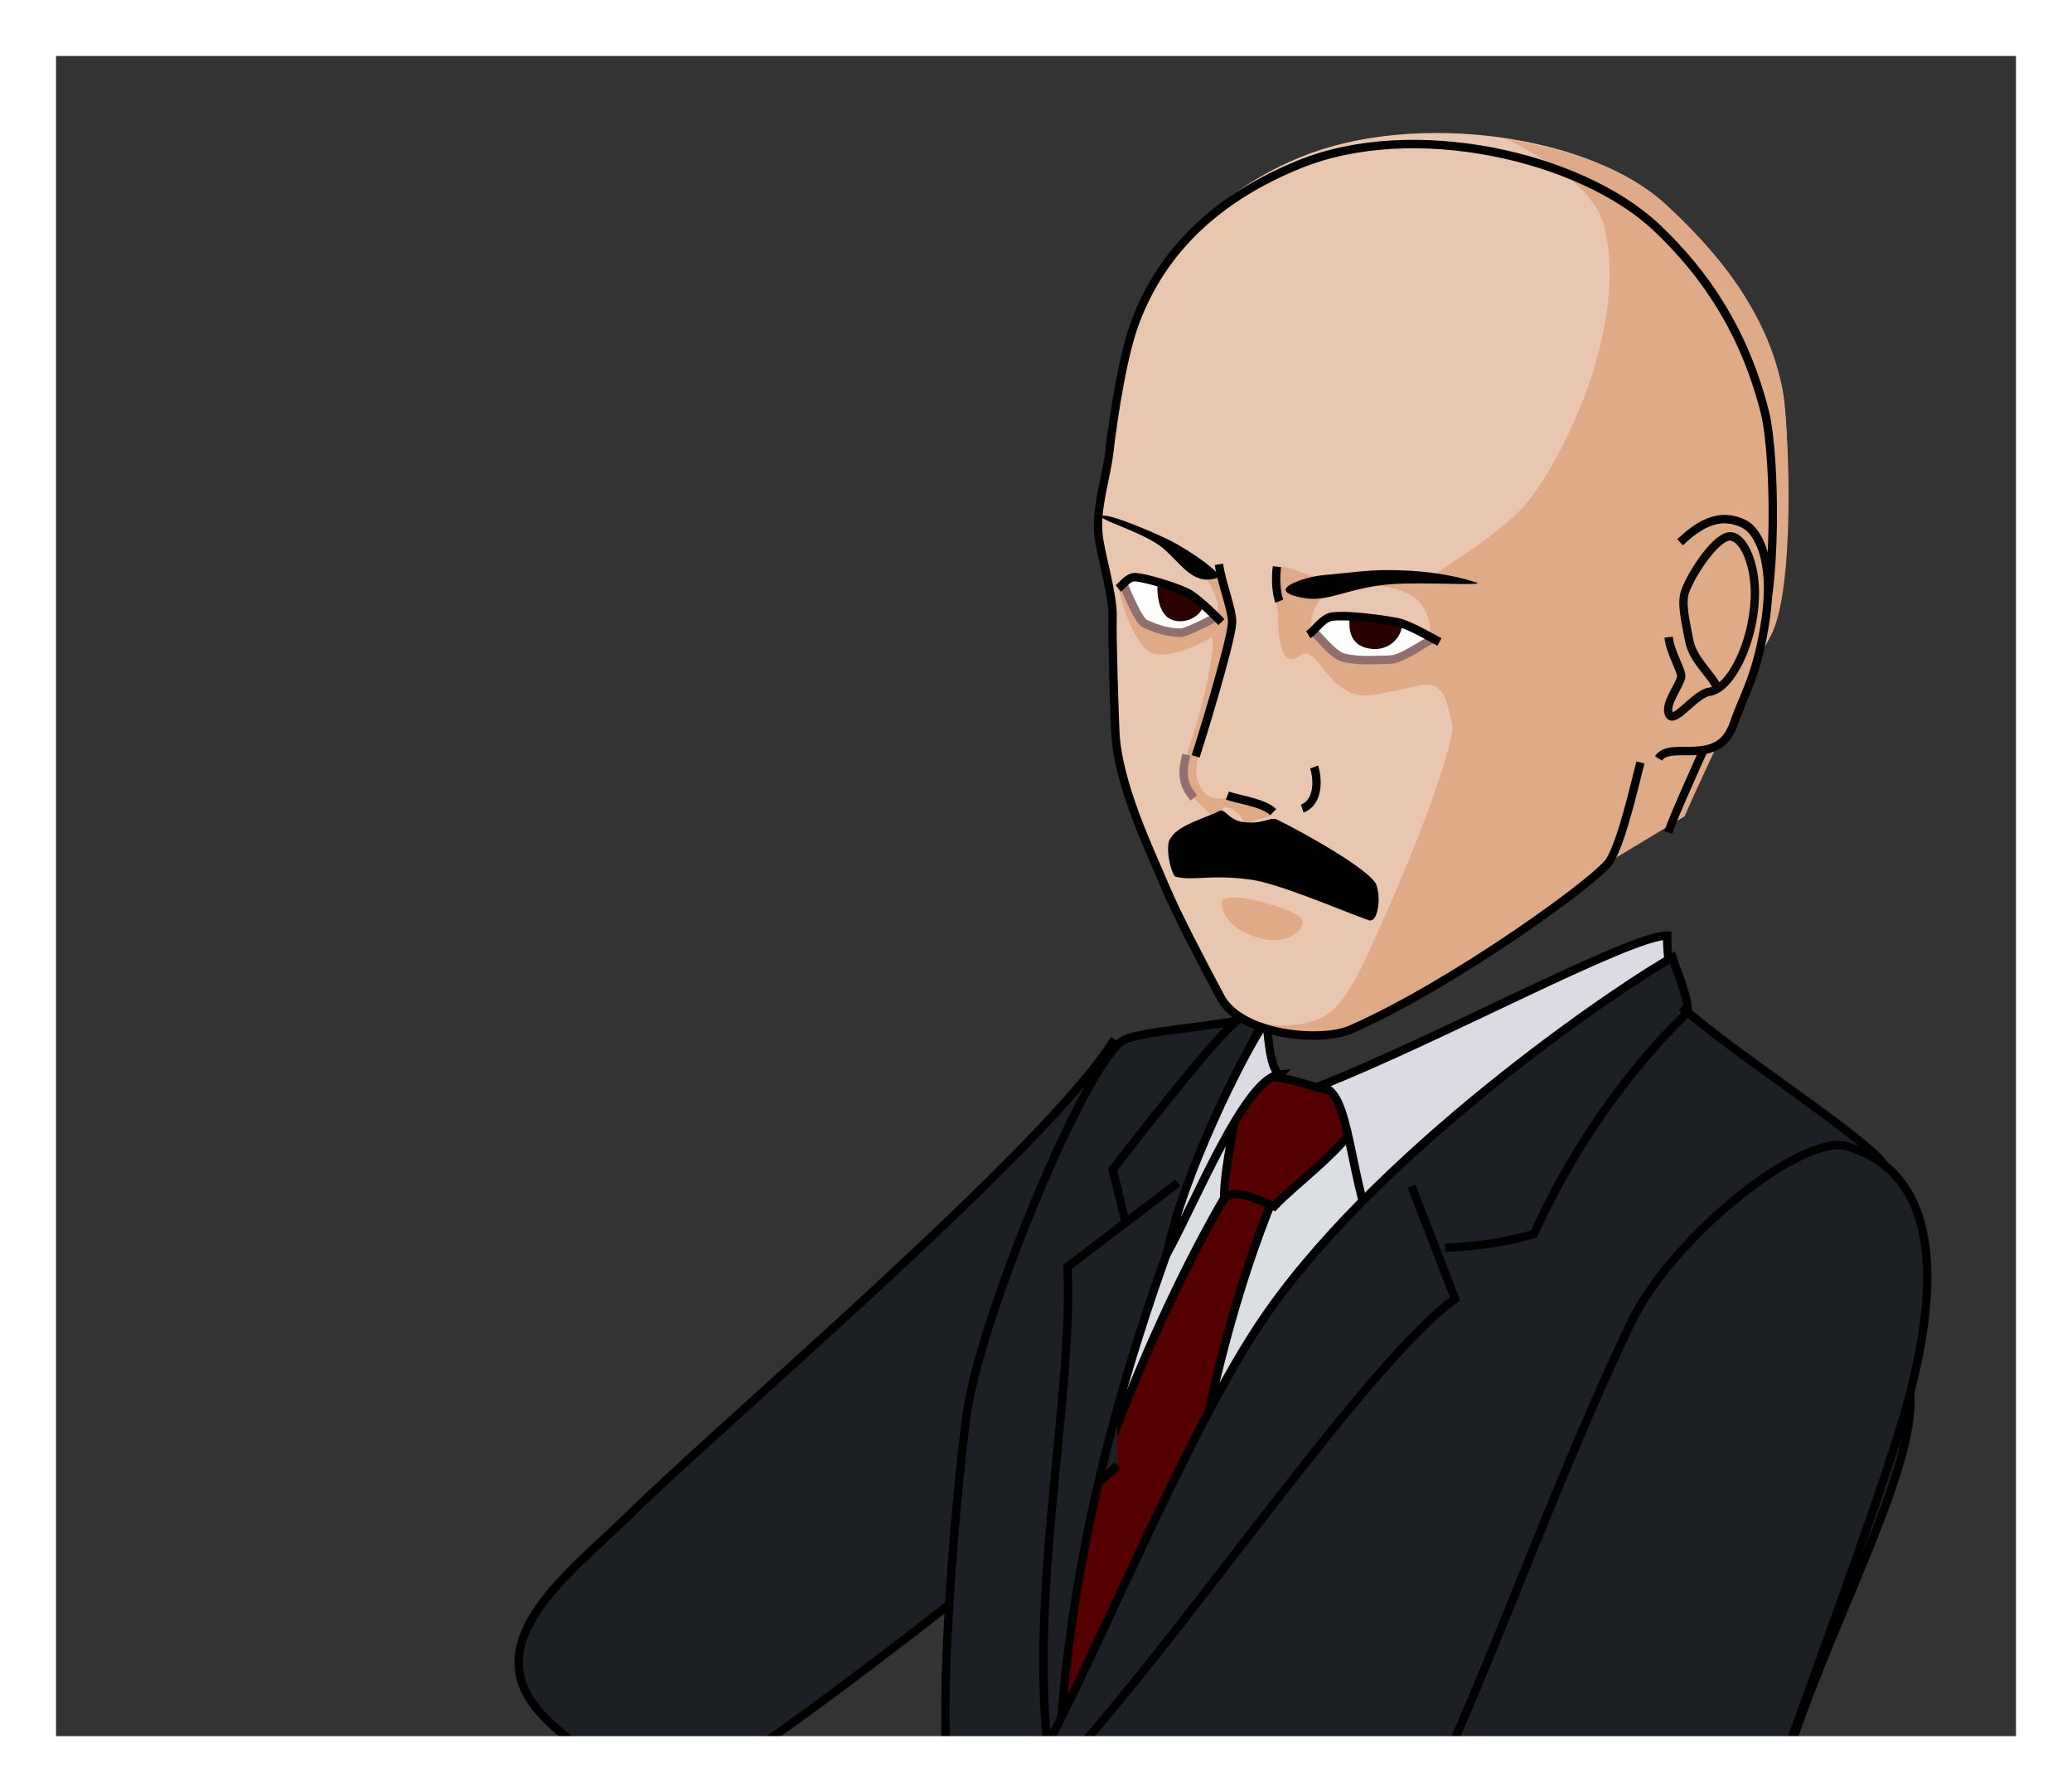 <?xml version="1.0" encoding="UTF-8" standalone="no"?>
<!-- Created with Inkscape (http://www.inkscape.org/) -->

<svg
   xmlns:dc="http://purl.org/dc/elements/1.1/"
   xmlns:cc="http://creativecommons.org/ns#"
   xmlns:rdf="http://www.w3.org/1999/02/22-rdf-syntax-ns#"
   xmlns:svg="http://www.w3.org/2000/svg"
   xmlns="http://www.w3.org/2000/svg"
   xmlns:sodipodi="http://sodipodi.sourceforge.net/DTD/sodipodi-0.dtd"
   xmlns:inkscape="http://www.inkscape.org/namespaces/inkscape"
   width="370"
   height="320"
   id="svg2"
   version="1.1"
   inkscape:version="0.48.4 r9939"
   sodipodi:docname="[08.主張].svg"
   inkscape:export-filename="C:\Users\root\Desktop\資料\作業\SANARO\ORG\[01.行動]03..png"
   inkscape:export-xdpi="90"
   inkscape:export-ydpi="90"
   enable-background="new">
  <rect width="100%" height="100%" fill="#333333" stroke="none"/>
  <defs
     id="defs4">
    <inkscape:perspective
       sodipodi:type="inkscape:persp3d"
       inkscape:vp_x="363.49708 : 943.81603 : 1"
       inkscape:vp_y="0 : 1000 : 0"
       inkscape:vp_z="744.09448 : 526.18109 : 1"
       inkscape:persp3d-origin="372.04724 : 350.78739 : 1"
       id="perspective5056" />
    <inkscape:perspective
       id="perspective5056-8"
       inkscape:persp3d-origin="372.04724 : 350.78739 : 1"
       inkscape:vp_z="744.09448 : 526.18109 : 1"
       inkscape:vp_y="0 : 1000 : 0"
       inkscape:vp_x="363.49708 : 943.81603 : 1"
       sodipodi:type="inkscape:persp3d" />
    <inkscape:perspective
       id="perspective5056-5"
       inkscape:persp3d-origin="372.04724 : 350.78739 : 1"
       inkscape:vp_z="744.09448 : 526.18109 : 1"
       inkscape:vp_y="0 : 1000 : 0"
       inkscape:vp_x="363.49708 : 943.81603 : 1"
       sodipodi:type="inkscape:persp3d" />
    <inkscape:perspective
       sodipodi:type="inkscape:persp3d"
       inkscape:vp_x="363.49708 : 943.81603 : 1"
       inkscape:vp_y="0 : 1000 : 0"
       inkscape:vp_z="744.09448 : 526.18109 : 1"
       inkscape:persp3d-origin="372.04724 : 350.78739 : 1"
       id="perspective5056-5-2" />
    <inkscape:perspective
       sodipodi:type="inkscape:persp3d"
       inkscape:vp_x="363.49708 : 943.81603 : 1"
       inkscape:vp_y="0 : 1000 : 0"
       inkscape:vp_z="744.09448 : 526.18109 : 1"
       inkscape:persp3d-origin="372.04724 : 350.78739 : 1"
       id="perspective5056-8-5" />
    <inkscape:perspective
       id="perspective5056-1"
       inkscape:persp3d-origin="372.04724 : 350.78739 : 1"
       inkscape:vp_z="744.09448 : 526.18109 : 1"
       inkscape:vp_y="0 : 1000 : 0"
       inkscape:vp_x="363.49708 : 943.81603 : 1"
       sodipodi:type="inkscape:persp3d" />
    <inkscape:perspective
       sodipodi:type="inkscape:persp3d"
       inkscape:vp_x="363.49708 : 943.81603 : 1"
       inkscape:vp_y="0 : 1000 : 0"
       inkscape:vp_z="744.09448 : 526.18109 : 1"
       inkscape:persp3d-origin="372.04724 : 350.78739 : 1"
       id="perspective5056-5-5" />
    <inkscape:perspective
       id="perspective5056-4"
       inkscape:persp3d-origin="372.04724 : 350.78739 : 1"
       inkscape:vp_z="744.09448 : 526.18109 : 1"
       inkscape:vp_y="0 : 1000 : 0"
       inkscape:vp_x="363.49708 : 943.81603 : 1"
       sodipodi:type="inkscape:persp3d" />
    <inkscape:perspective
       sodipodi:type="inkscape:persp3d"
       inkscape:vp_x="363.49708 : 943.81603 : 1"
       inkscape:vp_y="0 : 1000 : 0"
       inkscape:vp_z="744.09448 : 526.18109 : 1"
       inkscape:persp3d-origin="372.04724 : 350.78739 : 1"
       id="perspective5056-1-2" />
    <inkscape:perspective
       id="perspective5056-8-5-8"
       inkscape:persp3d-origin="372.04724 : 350.78739 : 1"
       inkscape:vp_z="744.09448 : 526.18109 : 1"
       inkscape:vp_y="0 : 1000 : 0"
       inkscape:vp_x="363.49708 : 943.81603 : 1"
       sodipodi:type="inkscape:persp3d" />
    <inkscape:perspective
       id="perspective5056-5-2-8"
       inkscape:persp3d-origin="372.04724 : 350.78739 : 1"
       inkscape:vp_z="744.09448 : 526.18109 : 1"
       inkscape:vp_y="0 : 1000 : 0"
       inkscape:vp_x="363.49708 : 943.81603 : 1"
       sodipodi:type="inkscape:persp3d" />
    <inkscape:perspective
       sodipodi:type="inkscape:persp3d"
       inkscape:vp_x="363.49708 : 943.81603 : 1"
       inkscape:vp_y="0 : 1000 : 0"
       inkscape:vp_z="744.09448 : 526.18109 : 1"
       inkscape:persp3d-origin="372.04724 : 350.78739 : 1"
       id="perspective5056-5-4" />
    <inkscape:perspective
       sodipodi:type="inkscape:persp3d"
       inkscape:vp_x="363.49708 : 943.81603 : 1"
       inkscape:vp_y="0 : 1000 : 0"
       inkscape:vp_z="744.09448 : 526.18109 : 1"
       inkscape:persp3d-origin="372.04724 : 350.78739 : 1"
       id="perspective5056-8-9" />
    <inkscape:perspective
       id="perspective5056-40"
       inkscape:persp3d-origin="372.04724 : 350.78739 : 1"
       inkscape:vp_z="744.09448 : 526.18109 : 1"
       inkscape:vp_y="0 : 1000 : 0"
       inkscape:vp_x="363.49708 : 943.81603 : 1"
       sodipodi:type="inkscape:persp3d" />
    <inkscape:perspective
       sodipodi:type="inkscape:persp3d"
       inkscape:vp_x="363.49708 : 943.81603 : 1"
       inkscape:vp_y="0 : 1000 : 0"
       inkscape:vp_z="744.09448 : 526.18109 : 1"
       inkscape:persp3d-origin="372.04724 : 350.78739 : 1"
       id="perspective5056-1-5" />
    <inkscape:perspective
       id="perspective5056-8-5-4"
       inkscape:persp3d-origin="372.04724 : 350.78739 : 1"
       inkscape:vp_z="744.09448 : 526.18109 : 1"
       inkscape:vp_y="0 : 1000 : 0"
       inkscape:vp_x="363.49708 : 943.81603 : 1"
       sodipodi:type="inkscape:persp3d" />
    <inkscape:perspective
       id="perspective5056-5-2-82"
       inkscape:persp3d-origin="372.04724 : 350.78739 : 1"
       inkscape:vp_z="744.09448 : 526.18109 : 1"
       inkscape:vp_y="0 : 1000 : 0"
       inkscape:vp_x="363.49708 : 943.81603 : 1"
       sodipodi:type="inkscape:persp3d" />
    <inkscape:perspective
       sodipodi:type="inkscape:persp3d"
       inkscape:vp_x="363.49708 : 943.81603 : 1"
       inkscape:vp_y="0 : 1000 : 0"
       inkscape:vp_z="744.09448 : 526.18109 : 1"
       inkscape:persp3d-origin="372.04724 : 350.78739 : 1"
       id="perspective5056-5-8" />
    <inkscape:perspective
       sodipodi:type="inkscape:persp3d"
       inkscape:vp_x="363.49708 : 943.81603 : 1"
       inkscape:vp_y="0 : 1000 : 0"
       inkscape:vp_z="744.09448 : 526.18109 : 1"
       inkscape:persp3d-origin="372.04724 : 350.78739 : 1"
       id="perspective5056-8-4" />
    <inkscape:perspective
       id="perspective5056-409"
       inkscape:persp3d-origin="372.04724 : 350.78739 : 1"
       inkscape:vp_z="744.09448 : 526.18109 : 1"
       inkscape:vp_y="0 : 1000 : 0"
       inkscape:vp_x="363.49708 : 943.81603 : 1"
       sodipodi:type="inkscape:persp3d" />
    <inkscape:perspective
       sodipodi:type="inkscape:persp3d"
       inkscape:vp_x="363.49708 : 943.81603 : 1"
       inkscape:vp_y="0 : 1000 : 0"
       inkscape:vp_z="744.09448 : 526.18109 : 1"
       inkscape:persp3d-origin="372.04724 : 350.78739 : 1"
       id="perspective5056-1-7" />
    <inkscape:perspective
       id="perspective5056-8-5-2"
       inkscape:persp3d-origin="372.04724 : 350.78739 : 1"
       inkscape:vp_z="744.09448 : 526.18109 : 1"
       inkscape:vp_y="0 : 1000 : 0"
       inkscape:vp_x="363.49708 : 943.81603 : 1"
       sodipodi:type="inkscape:persp3d" />
    <inkscape:perspective
       id="perspective5056-5-2-89"
       inkscape:persp3d-origin="372.04724 : 350.78739 : 1"
       inkscape:vp_z="744.09448 : 526.18109 : 1"
       inkscape:vp_y="0 : 1000 : 0"
       inkscape:vp_x="363.49708 : 943.81603 : 1"
       sodipodi:type="inkscape:persp3d" />
    <inkscape:perspective
       sodipodi:type="inkscape:persp3d"
       inkscape:vp_x="363.49708 : 943.81603 : 1"
       inkscape:vp_y="0 : 1000 : 0"
       inkscape:vp_z="744.09448 : 526.18109 : 1"
       inkscape:persp3d-origin="372.04724 : 350.78739 : 1"
       id="perspective5056-5-1" />
    <inkscape:perspective
       sodipodi:type="inkscape:persp3d"
       inkscape:vp_x="363.49708 : 943.81603 : 1"
       inkscape:vp_y="0 : 1000 : 0"
       inkscape:vp_z="744.09448 : 526.18109 : 1"
       inkscape:persp3d-origin="372.04724 : 350.78739 : 1"
       id="perspective5056-8-6" />
    <inkscape:perspective
       id="perspective5056-7"
       inkscape:persp3d-origin="372.04724 : 350.78739 : 1"
       inkscape:vp_z="744.09448 : 526.18109 : 1"
       inkscape:vp_y="0 : 1000 : 0"
       inkscape:vp_x="363.49708 : 943.81603 : 1"
       sodipodi:type="inkscape:persp3d" />
    <inkscape:perspective
       sodipodi:type="inkscape:persp3d"
       inkscape:vp_x="363.49708 : 943.81603 : 1"
       inkscape:vp_y="0 : 1000 : 0"
       inkscape:vp_z="744.09448 : 526.18109 : 1"
       inkscape:persp3d-origin="372.04724 : 350.78739 : 1"
       id="perspective5056-1-1" />
    <inkscape:perspective
       id="perspective5056-8-5-82"
       inkscape:persp3d-origin="372.04724 : 350.78739 : 1"
       inkscape:vp_z="744.09448 : 526.18109 : 1"
       inkscape:vp_y="0 : 1000 : 0"
       inkscape:vp_x="363.49708 : 943.81603 : 1"
       sodipodi:type="inkscape:persp3d" />
    <inkscape:perspective
       id="perspective5056-5-2-1"
       inkscape:persp3d-origin="372.04724 : 350.78739 : 1"
       inkscape:vp_z="744.09448 : 526.18109 : 1"
       inkscape:vp_y="0 : 1000 : 0"
       inkscape:vp_x="363.49708 : 943.81603 : 1"
       sodipodi:type="inkscape:persp3d" />
    <inkscape:perspective
       sodipodi:type="inkscape:persp3d"
       inkscape:vp_x="363.49708 : 943.81603 : 1"
       inkscape:vp_y="0 : 1000 : 0"
       inkscape:vp_z="744.09448 : 526.18109 : 1"
       inkscape:persp3d-origin="372.04724 : 350.78739 : 1"
       id="perspective5056-5-46" />
    <inkscape:perspective
       sodipodi:type="inkscape:persp3d"
       inkscape:vp_x="363.49708 : 943.81603 : 1"
       inkscape:vp_y="0 : 1000 : 0"
       inkscape:vp_z="744.09448 : 526.18109 : 1"
       inkscape:persp3d-origin="372.04724 : 350.78739 : 1"
       id="perspective5056-8-92" />
    <inkscape:perspective
       id="perspective5056-3"
       inkscape:persp3d-origin="372.04724 : 350.78739 : 1"
       inkscape:vp_z="744.09448 : 526.18109 : 1"
       inkscape:vp_y="0 : 1000 : 0"
       inkscape:vp_x="363.49708 : 943.81603 : 1"
       sodipodi:type="inkscape:persp3d" />
  </defs>
  <sodipodi:namedview
     id="base"
     pagecolor="#ffffff"
     bordercolor="#666666"
     borderopacity="1.0"
     inkscape:pageopacity="0.0"
     inkscape:pageshadow="2"
     inkscape:zoom="1.1044511"
     inkscape:cx="396.49712"
     inkscape:cy="148.04531"
     inkscape:document-units="px"
     inkscape:current-layer="layer3"
     showgrid="false"
     inkscape:window-width="1158"
     inkscape:window-height="696"
     inkscape:window-x="194"
     inkscape:window-y="-4"
     inkscape:window-maximized="0"
     showguides="true"
     inkscape:guide-bbox="true"
     inkscape:snap-grids="false"
     inkscape:snap-to-guides="false"
     showborder="true"
     inkscape:showpageshadow="false"
     fit-margin-top="0"
     fit-margin-left="0"
     fit-margin-right="0"
     fit-margin-bottom="0"
     inkscape:snap-page="false" />
  <g
     inkscape:groupmode="layer"
     id="layer2"
     inkscape:label="補助線"
     style="display:none"
     sodipodi:insensitive="true">
    <path
       style="fill:none;stroke:#0000ff;stroke-width:1px;stroke-linecap:butt;stroke-linejoin:miter;stroke-opacity:1"
       d="M 10,310 360,10"
       id="path3025"
       inkscape:connector-curvature="0"
       sodipodi:nodetypes="cc" />
    <path
       style="fill:none;stroke:#0000ff;stroke-width:1px;stroke-linecap:butt;stroke-linejoin:miter;stroke-opacity:1"
       d="M 10,10 360,310"
       id="path3027"
       inkscape:connector-curvature="0"
       sodipodi:nodetypes="cc" />
    <path
       style="fill:none;stroke:#ff0000;stroke-width:1px;stroke-linecap:butt;stroke-linejoin:miter;stroke-opacity:1;display:inline"
       d="m 10,0 0,320"
       id="path3006"
       inkscape:connector-curvature="0"
       sodipodi:nodetypes="cc" />
    <path
       style="fill:none;stroke:#ff0000;stroke-width:1px;stroke-linecap:butt;stroke-linejoin:miter;stroke-opacity:1;display:inline"
       d="m 360,0 0,320"
       id="path3010"
       inkscape:connector-curvature="0"
       sodipodi:nodetypes="cc" />
    <path
       style="fill:none;stroke:#ff0000;stroke-width:1px;stroke-linecap:butt;stroke-linejoin:miter;stroke-opacity:1;display:inline"
       d="M 0,10 370,10"
       id="path3016"
       inkscape:connector-curvature="0" />
    <path
       transform="translate(84.716,27.712)"
       style="fill:none;stroke:#ff0000;stroke-width:1px;stroke-linecap:butt;stroke-linejoin:miter;stroke-opacity:1;display:inline"
       d="m -84.716,282.288 370,0"
       id="path3018"
       inkscape:connector-curvature="0"
       sodipodi:nodetypes="cc" />
  </g>
  <g
     inkscape:groupmode="layer"
     id="layer3"
     inkscape:label="レイヤー"
     style="display:inline">
    <path
       sodipodi:nodetypes="cccc"
       inkscape:connector-curvature="0"
       id="path4684-5-5-2-1-7"
       d="M 197.028,204.409 274.836,192.353 168.149,345.162 z"
       style="fill:#dbdee3;stroke:none;display:inline" />
    <path
       sodipodi:nodetypes="cccccc"
       inkscape:connector-curvature="0"
       id="path6770-0-4-6-9-4"
       d="m 219.075,213.127 c -16.221,27.721 -30.25,66.918 -38.034,102.42 0.123,7.706 2.549,22.771 8.145,31.209 7.765,-9.588 16.248,-27.017 16.248,-27.017 4.077,-31.863 8.262,-72.708 22.066,-106.122 z"
       style="fill:#550000;stroke:#000000;stroke-width:1.5;stroke-linecap:butt;stroke-linejoin:miter;stroke-opacity:1;display:inline" />
    <path
       sodipodi:nodetypes="ccccccc"
       inkscape:connector-curvature="0"
       id="path6768-9-1-6-6-0"
       d="m 225.234,192.387 c 2.783,-0.695 7.701,1.291 13.114,2.599 l 5.081,3.981 c -3.32,6.208 -12.178,12.431 -15.887,16.424 -4.292,-1.864 -7.505,-3.086 -8.949,-1.265 1.1e-4,-4.947 1.377,-10.539 1.967,-14.994 z"
       style="fill:#550000;stroke:#000000;stroke-width:1.5;stroke-linecap:butt;stroke-linejoin:miter;stroke-opacity:1;display:inline" />
    <path
       sodipodi:nodetypes="csssc"
       inkscape:connector-curvature="0"
       id="path10001-9-9-6-1-1-4-9"
       d="m 199.015,185.561 c -11.645,19.096 -70.427,68.94 -86.778,85.07 -9.198,9.073 -24.642,20.333 -18.007,32.122 3.566,6.336 18.718,18.391 32.695,14.227 6.953,-2.071 61.817,-44.816 72.627,-55.332"
       style="fill:#1c1f24;stroke:#000000;stroke-width:1.5;stroke-linecap:butt;stroke-linejoin:miter;stroke-opacity:1;display:inline" />
    <path
       style="fill:#1c1f24;stroke:#000000;stroke-width:1.5;stroke-linecap:butt;stroke-linejoin:miter;stroke-opacity:1;display:inline"
       d="m 221.18,182.196 c -5.938,1.217 -17.449,2.001 -20.46,3.494 -6.462,3.205 -25.955,49.863 -28.179,67.397 -2.178,17.166 -4.865,50.12 -3.202,64.748 1.578,13.883 -18.698,77.423 -15.041,113.657 7.121,3.345 23.186,11.901 30.975,8.941 6.674,-2.536 9.521,-8.019 9.623,-12.334 0.738,-31.078 -6.131,-102.71 -5.964,-109.353 1.304,-51.954 20.418,-102.103 38.153,-139.946 -1.358,0.834 -3.408,1.497 -6.163,3.443 -3.177,2.245 -15.514,17.896 -22.22,26.575 l 2.321,9.541"
       id="path3341-7-0-1-6-8-5-4"
       inkscape:connector-curvature="0"
       sodipodi:nodetypes="cssscssscscc" />
    <path
       sodipodi:nodetypes="cccc"
       inkscape:connector-curvature="0"
       id="path6762-7-2-0-4-8"
       d="m 228.498,191.872 c -6.12,0.594 -15.106,22.938 -20.104,31.94 2.622,-13.347 13.331,-35.33 17.715,-41.643 0.301,1.368 0.483,8.683 2.388,9.703 z"
       style="fill:#dbdbe3;stroke:#000000;stroke-width:1.5;stroke-linecap:butt;stroke-linejoin:miter;stroke-opacity:1;display:inline" />
    <path
       sodipodi:nodetypes="ccccc"
       inkscape:connector-curvature="0"
       id="path6657-6-4-0-2-8"
       d="m 298.391,181.155 c 0.251,-3.748 -0.76,-11.251 -0.693,-14.089 -6.735,-0.034 -41.054,18.641 -62.294,26.948 6.219,-0.313 5.079,17.627 11.462,30.186 25.45,-23.956 39.813,-24.294 51.524,-43.045 z"
       style="fill:#dbdbe3;stroke:#000000;stroke-width:1.5;stroke-linecap:butt;stroke-linejoin:miter;stroke-opacity:1;display:inline" />
    <path
       sodipodi:nodetypes="ccc"
       inkscape:connector-curvature="0"
       id="path6766-7-0-8-5-2"
       d="m 210.312,211.205 -19.695,15.016 c 1.222,23.578 -7.963,62.828 -2.599,92.093"
       style="fill:none;stroke:#000000;stroke-width:1.5;stroke-linecap:butt;stroke-linejoin:miter;stroke-opacity:1;display:inline" />
    <path
       sodipodi:nodetypes="cssscsssscccc"
       inkscape:connector-curvature="0"
       id="path6659-6-6-1-3-4"
       d="m 300.281,179.819 c 10.44,8.955 27.15,19.511 34.483,26.271 9.182,8.465 5.097,30.293 6.297,42.241 1.801,17.927 -24.897,57.91 -26.884,88.624 -1.083,16.742 -3.434,78.238 -8.902,101.431 -20.458,9.781 -75.569,6.043 -115.298,4.568 -5.898,-0.219 -14.86,-7.812 -15.051,-16.52 -0.75,-34.214 6.529,-104.774 8.341,-107.883 11.079,-19.005 28.367,-63.137 43.024,-84.087 21.726,-31.054 66.167,-60.308 72.367,-63.477 0.724,2.367 2.825,6.91 2.713,9.754 -3.473,3.434 -16.949,16.491 -27.472,39.606 -6.255,1.783 -10.929,2.166 -15.833,2.457"
       style="fill:#1c1f24;stroke:#000000;stroke-width:1.5;stroke-linecap:butt;stroke-linejoin:miter;stroke-opacity:1;display:inline" />
    <path
       sodipodi:nodetypes="ccc"
       inkscape:connector-curvature="0"
       id="path6655-8-1-5-2-5"
       d="m 252.057,211.806 7.773,20.098 c -16.941,12.195 -54.361,68.705 -74.568,88.02"
       style="fill:none;stroke:#000000;stroke-width:1.5;stroke-linecap:butt;stroke-linejoin:miter;stroke-opacity:1;display:inline" />
    <path
       sodipodi:nodetypes="cssccc"
       inkscape:connector-curvature="0"
       id="path11364-8-7"
       d="m 132.331,355.617 c 0.06,-2.004 -2.377,-6.894 -1.998,-9.314 1.017,-6.49 9.958,-19.028 14.371,-20.822 8.254,-3.355 21.396,1.448 32.354,-0.87 l -5.79,23.791 c -13.024,1.934 -23.286,1.55 -38.938,7.215 z"
       style="fill:#e9c6af;stroke:#000000;stroke-width:1.5;stroke-linecap:butt;stroke-linejoin:miter;stroke-opacity:1;display:inline" />
    <path
       sodipodi:nodetypes="ccccc"
       inkscape:connector-curvature="0"
       id="path11366-2-1"
       d="m 161.423,358.839 c -2.621,-6.798 -2.185,-30.214 9.554,-37.783 3.745,-0.354 6.073,-0.547 9.862,-0.613 l -12.533,40.185 z"
       style="fill:#dbdbe3;stroke:#000000;stroke-width:1.5;stroke-linecap:butt;stroke-linejoin:miter;stroke-opacity:1;display:inline" />
    <path
       sodipodi:nodetypes="csssssccc"
       inkscape:connector-curvature="0"
       id="path3726-6-5"
       d="m 254.573,321.689 c 10.72,-21.541 22.462,-55.742 36.597,-85.35 7.411,-15.522 30.636,-33.958 38.615,-31.661 13.292,3.827 19.292,18.27 9.573,50.208 -6.357,20.891 -23.313,64.65 -32.176,92.857 -6.91,21.99 -18.145,26.429 -31.397,25.077 -49.339,-5.035 -92.168,-3.713 -111.569,-10.025 -2.66,-14.756 5.614,-33.171 12.799,-44.956 12.893,-0.579 60.69,0.744 83.394,3.628"
       style="fill:#1c1f24;stroke:#000000;stroke-width:1.5;stroke-linecap:butt;stroke-linejoin:miter;stroke-opacity:1;display:inline" />
    <g
       id="g9921-2-0-0-4-1"
       transform="matrix(1.077,0.402,-0.39,1.046,-1870.629,-772.761)"
       style="stroke:#000000;stroke-width:1.324;display:inline" />
    <g
       id="g4656-2-7-5-6"
       transform="matrix(1.113,0.291,-0.282,1.08,-1979.31,-620.983)"
       style="stroke:#000000;stroke-width:1.324;display:inline" />
    <g
       id="g4658-5-7-8-8"
       transform="matrix(1.113,0.291,-0.282,1.08,-2225.146,-672.817)"
       style="stroke:#000000;stroke-width:1.324;display:inline" />
    <g
       transform="matrix(-1.35,-0.504,-0.504,1.35,-254.92,249.401)"
       id="g4678-0-3-6-5"
       inkscape:label="駅員: 左手"
       style="stroke-width:1.041;display:inline">
      <g
         id="g4680-9-3-1-7"
         transform="matrix(-0.798,0,0,0.775,1298.471,-272.342)"
         style="stroke:#000000;stroke-width:1.324;display:inline" />
    </g>
    <g
       id="g4682-4-5-5-6"
       transform="matrix(1.077,0.402,-0.39,1.046,-1870.629,-772.761)"
       style="stroke:#000000;stroke-width:1.324;display:inline" />
    <g
       id="g9921-2-0-1-6-2"
       transform="matrix(-1.22,1.557,1.511,1.185,215.863,-2664.105)"
       style="stroke:#000000;stroke-width:0.77;display:inline" />
    <g
       id="g4656-2-4-2-7"
       transform="matrix(-1.372,1.425,1.383,1.332,511.545,-2538.852)"
       style="stroke:#000000;stroke-width:0.77;display:inline" />
    <g
       id="g4658-5-1-5-7"
       transform="matrix(-1.372,1.425,1.383,1.332,825.846,-2835.49)"
       style="stroke:#000000;stroke-width:0.77;display:inline" />
    <g
       transform="matrix(1.529,-1.951,1.951,1.529,-1238.391,285.691)"
       id="g4678-0-2-3-9"
       inkscape:label="駅員: 左手"
       style="stroke-width:0.605;display:inline">
      <g
         id="g4680-9-9-5-3"
         transform="matrix(-0.798,0,0,0.775,1298.471,-272.342)"
         style="stroke:#000000;stroke-width:0.77;display:inline" />
    </g>
    <g
       id="g4682-4-0-6-1"
       transform="matrix(-1.22,1.557,1.511,1.185,215.863,-2664.105)"
       style="stroke:#000000;stroke-width:0.77;display:inline" />
    <g
       id="g4696"
       transform="matrix(-0.324,0.004,-0.006,0.328,125.311,186.493)"
       style="stroke-width:4.605">
      <path
         sodipodi:nodetypes="csssssssssssscc"
         inkscape:connector-curvature="0"
         id="path6635-6-9-1-1-7-5-8-0"
         d="m -498.969,-94.312 c 15.037,15.518 85.705,66.802 141.21,90.317 16.577,7.023 60.548,2.433 72.124,-18.362 10.484,-18.832 23.811,-44.848 30.449,-60.013 8.07,-18.437 28.707,-56.947 30.331,-86.041 0.615,-11.012 1.373,-46.045 2.798,-62.849 0.97,-11.441 6.848,-32.726 8.303,-42.784 2.145,-14.823 -3.552,-31.644 -4.92,-45.086 -2.503,-24.588 -6.997,-54.404 -12.949,-71.012 -14.647,-40.87 -46.637,-72.073 -89.779,-89.084 -62.538,-24.659 -160.234,-10.163 -202.515,29.195 -27.268,25.383 -52.446,53.165 -64.468,97.239 -6.424,23.549 -6.956,117.873 3.052,137.012 6.8,13.004 43.38,85.187 45.778,97.94 z"
         style="fill:#e9c6af;stroke:none;display:inline" />
      <path
         sodipodi:nodetypes="csssccccscsscscsc"
         inkscape:connector-curvature="0"
         id="path5573-3-9-8-0-5"
         d="m -288.195,-131.423 c 2.608,1.612 11.136,2.109 14.968,-3.869 4.693,-7.321 3.464,-13.137 2.374,-17.851 -5.956,-25.748 -17.514,-67.231 -17.513,-73.701 5.1e-4,-3.16 2.979,-26.222 16.506,-26.6 -2.916,5.167 -11.347,17.594 -7.085,24.017 l 49.773,-20.114 4.015,4.019 c -0.502,3.717 -8.516,31.154 -19.329,35.455 -7.908,3.145 -24.122,-2.943 -32.476,-8.213 -2.849,4.299 3.877,38.994 12.78,64.106 2.191,6.181 2.709,17.691 -4.312,23.268 -4.214,3.347 -10.868,10.087 -17.988,19.437 2.986,-8.733 3.323,-15.078 -0.672,-14.177 -3.325,0.75 -8.594,3.964 -10.291,10.895 -4.147,-5.358 -15.783,-4.308 -14.955,-7.719 0.822,-3.391 13.709,-7.346 24.206,-8.953 z"
         style="fill:#deaa87;stroke:none;display:inline" />
      <path
         style="fill:#fefefe;fill-opacity:1;stroke:none;display:inline"
         d="m -265.351,-242.077 -14.184,12.659 19.138,8.241 11.03,-1.185 10.627,-4.352 11.091,-21.049 -6.054,-3.548 -12.266,1.485 z"
         id="path3337-0-4-0-1-8-6-9-1"
         inkscape:connector-curvature="0"
         sodipodi:nodetypes="ccccccccc" />
      <path
         sodipodi:nodetypes="csccssscssccscccsssssssscc"
         inkscape:connector-curvature="0"
         id="path3438-5-86-7-3-4-0-4-2"
         d="m -285.556,-22.155 c -8.652,14.126 -50.745,28.191 -72.118,18.373 C -399.386,-22.942 -460.85,-60.579 -498.539,-93.4 l -41.006,-24.239 c -3.024,-7.849 -36.142,-80.592 -45.732,-98.046 -12.401,-22.57 -9.083,-109.297 -3.038,-136.909 9.225,-42.135 42.364,-77.62 64.327,-97.3 23.422,-20.988 50.154,-30.054 89.454,-37.729 -19.353,10.15 -48.823,26.249 -54.801,48.572 -14.656,54.728 21.193,127.994 40.938,150.838 13.874,16.053 45.335,33.899 49.779,37.958 l 48.529,5.1 c -13.475,-1.863 -30.831,0.764 -38.498,6.759 -9.698,7.582 -9.934,21.397 -7.908,24.22 l 64.318,-7.116 c 2.089,-10.865 -3.232,-17.776 -16.573,-28.508 18.353,2.578 27.728,-8.379 37.429,-5.982 3.182,0.786 -2.036,22.017 -2.044,26.706 -0.015,10.108 -2.296,28.774 -11.91,21.702 -9.783,-7.196 -13.308,15.693 -31.967,21.285 -8.805,2.638 -34.778,-5.812 -40.504,-4.944 -8.609,1.304 -10.305,12.136 -12.719,22.108 -1.832,7.568 14.154,55.277 32.91,98.264 11.465,26.277 21.308,53.89 36.515,60.431 15.602,6.711 40.663,5.97 55.482,-11.925 z"
         style="fill:#deaa87;stroke:none;display:inline" />
      <path
         style="fill:#fefefe;fill-opacity:1;stroke:none;display:inline"
         d="m -342.21,-226.857 -18.392,1.05 -21.367,2.538 -15.556,6.88 21.748,13.922 27.446,-4.286 15.24,-13.892 z"
         id="path3353-4-1-2-2-4-9-8-7"
         inkscape:connector-curvature="0"
         sodipodi:nodetypes="cccccccc" />
      <path
         sodipodi:nodetypes="sccs"
         inkscape:connector-curvature="0"
         id="path3357-1-2-4-7-5-3-8-6"
         d="m -365.827,-210.834 c -8.589,0.802 -15.134,-5.093 -16.109,-12.444 l 29.082,-3.719 c 0.635,10.496 -4.396,15.362 -12.973,16.163 z"
         style="fill:#2b0000;stroke:none;display:inline" />
      <path
         sodipodi:nodetypes="csccc"
         inkscape:connector-curvature="0"
         id="path3357-0-8-6-7-0-2-0"
         d="m -246.612,-248.268 c 0.335,8.569 -1.799,18.045 -8.666,20.346 -7.876,2.639 -15.798,-2.529 -16.662,-7.46 l 9.018,-7.83 z"
         style="fill:#2b0000;stroke:none;display:inline" />
      <path
         sodipodi:nodetypes="csccc"
         inkscape:connector-curvature="0"
         id="path6629-0-6-3-5-0-4-2"
         d="m -280.289,-257.953 c -1.225,8.981 -8.111,25.641 -7.838,31.919 0.491,11.286 16.9,66.733 18.736,72.483 m -17.863,21.596 c -6.379,2.262 -20.438,4.217 -25.438,9.296"
         style="fill:none;stroke:#000000;stroke-width:4.605;stroke-linecap:butt;stroke-linejoin:miter;stroke-opacity:1;display:inline" />
      <path
         sodipodi:nodetypes="ssssssscs"
         inkscape:connector-curvature="0"
         id="path6633-4-0-6-4-8-5-4"
         d="m -282.806,-123.58 c -3.17,-1.838 -5.196,4.91 -13.344,6.115 -11.036,1.631 -15.056,-2.938 -18.751,-1.118 -15.596,7.684 -52.358,28.358 -55.373,36.219 -3.046,7.942 -0.966,20.951 3.836,19.222 15.476,-5.574 49.786,-20.612 65.535,-22.917 22.284,-3.262 31.289,0.462 41.392,-2.072 2.237,-0.561 6.902,-18.021 2.807,-21.401 -3.628,-6.786 -21.279,-11.251 -26.102,-14.048 z"
         style="fill:#000000;stroke:none;display:inline" />
      <path
         sodipodi:nodetypes="csssssssssssssc"
         inkscape:connector-curvature="0"
         id="path6635-6-9-1-1-7-5-8"
         d="m -514.643,-147.239 c 3.418,13.867 9.158,41.548 15.749,53.129 5.681,9.983 85.705,66.802 141.21,90.317 16.577,7.023 60.548,2.433 72.124,-18.362 10.484,-18.832 25.23,-45.899 31.867,-61.064 8.07,-18.437 27.289,-55.896 28.912,-84.99 0.615,-11.012 2.7,-48.321 2.608,-62.09 -0.077,-11.482 7.038,-33.485 8.493,-43.543 2.145,-14.823 -3.552,-31.644 -4.92,-45.086 -2.503,-24.588 -6.997,-54.404 -12.949,-71.012 -14.647,-40.87 -45.719,-68.18 -88.862,-85.191 -62.538,-24.659 -155.545,-2.524 -197.826,36.833 -27.268,25.383 -49.435,57.149 -61.458,101.224 -6.424,23.549 -8.627,101.302 1.381,120.442 6.8,13.004 43.842,94.997 47.638,107.751"
         style="fill:none;stroke:#000000;stroke-width:4.605;stroke-linecap:butt;stroke-linejoin:miter;stroke-opacity:1;display:inline" />
      <path
         sodipodi:nodetypes="cc"
         inkscape:connector-curvature="0"
         id="path6643-0-0-5-2-6-1-6"
         d="m -312.297,-256.283 c 0.664,4.983 0.43,13.476 -1.615,18.816"
         style="fill:none;stroke:#000000;stroke-width:4.605;stroke-linecap:butt;stroke-linejoin:miter;stroke-opacity:1;display:inline" />
      <path
         sodipodi:nodetypes="ssssss"
         inkscape:connector-curvature="0"
         id="path6645-7-0-4-0-3-7-5"
         d="m -328.08,-238.925 c -13.305,2.294 -23.651,-5.382 -46.763,-7.01 -18.129,-1.277 -54.434,1.881 -47.115,-0.54 13.604,-4.5 30.92,-7.167 50.141,-7.196 11.436,-0.017 21.163,1.362 33.55,2.261 10.092,0.733 35.223,8.168 10.187,12.485 z"
         style="fill:#000000;stroke:none;display:inline" />
      <path
         sodipodi:nodetypes="sssss"
         inkscape:connector-curvature="0"
         id="path6647-1-6-2-0-5-1-0"
         d="m -215.595,-285.132 c -3.66,-1.227 -27.185,8.807 -36.602,13.418 -11.05,5.411 -31.932,19.69 -27.457,21.112 13.336,4.237 19.472,-7.216 30.271,-16.388 10.745,-9.126 38.381,-16.601 33.788,-18.141 z"
         style="fill:#000000;stroke:none;display:inline" />
      <path
         sodipodi:nodetypes="cc"
         inkscape:connector-curvature="0"
         id="path6649-7-1-0-1-6-1-9"
         d="m -334.777,-146.953 c -2.399,6.644 -2.892,19.466 6.149,22.542"
         style="fill:none;stroke:#000000;stroke-width:4.605;stroke-linecap:butt;stroke-linejoin:miter;stroke-opacity:1;display:inline" />
      <path
         sodipodi:nodetypes="cssc"
         inkscape:connector-curvature="0"
         id="path3339-7-3-9-4-5-5-0"
         d="m -332.36,-221.115 c -4.293,3.097 -11.345,13.384 -18.015,14.937 -8.967,2.088 -17.237,1.252 -24.605,1.3 -6.99,0.045 -16.81,-7.588 -23.848,-10.896"
         style="fill:none;stroke:#916f6f;stroke-width:4.605;stroke-linecap:butt;stroke-linejoin:miter;stroke-opacity:1;display:inline" />
      <path
         sodipodi:nodetypes="cssc"
         inkscape:connector-curvature="0"
         id="path3337-7-8-7-6-8-2-0"
         d="m -330.247,-219.025 c -3.833,-2.407 -7.635,-8.986 -12.814,-9.681 -6.662,-0.894 -21.216,0.706 -35.046,3.236 -6.478,1.185 -16.334,6.828 -24.498,11.293"
         style="fill:none;stroke:#000000;stroke-width:4.605;stroke-linecap:butt;stroke-linejoin:miter;stroke-opacity:1;display:inline" />
      <path
         sodipodi:nodetypes="cssc"
         inkscape:connector-curvature="0"
         id="path3355-7-9-3-0-3-7-6"
         d="m -227.642,-248.064 c -2.463,5.212 -8.712,20.224 -12.544,21.948 -2.606,1.173 -11.605,5.471 -20.345,5.087 -2.422,-0.106 -17.816,-7.288 -19.219,-8.722"
         style="fill:none;stroke:#916f6f;stroke-width:4.605;stroke-linecap:butt;stroke-linejoin:miter;stroke-opacity:1;display:inline" />
      <path
         sodipodi:nodetypes="cssc"
         inkscape:connector-curvature="0"
         id="path3353-3-3-7-7-9-6-1"
         d="m -225.028,-245.51 c -3.268,-2.621 -5.427,-6.356 -9.553,-5.992 -5.585,0.493 -21.531,5.275 -28.736,8.907 -4.032,2.033 -12.617,9.655 -18.904,16.136"
         style="fill:none;stroke:#000000;stroke-width:4.605;stroke-linecap:butt;stroke-linejoin:miter;stroke-opacity:1;display:inline" />
      <path
         sodipodi:nodetypes="csssc"
         inkscape:connector-curvature="0"
         id="path6637-1-1-2-1-4-1-3"
         d="m -524.552,-149.276 c -6.359,-10.206 -33.061,6.001 -41.123,-18.441 -5.116,-15.511 -12.613,-26.13 -16.577,-57.079 -3.93,-30.69 4.644,-47.559 13.025,-51.67 14.243,-6.987 25.445,0.778 34.998,9.613"
         style="fill:#deaa87;stroke:#000000;stroke-width:4.605;stroke-linecap:butt;stroke-linejoin:miter;stroke-opacity:1;display:inline" />
      <path
         sodipodi:nodetypes="csssssssc"
         inkscape:connector-curvature="0"
         id="path6639-8-8-6-7-8-4-8"
         d="m -556.112,-187.643 c 3.51,-7.428 13.701,-15.141 15.872,-25.768 2.057,-10.069 5.017,-20.301 2.568,-27.018 -3.704,-10.16 -17.142,-30.606 -24.82,-29.24 -6.157,1.096 -10.948,11.218 -12.722,21.953 -4.349,26.314 9.331,60.841 23.295,62.469 7.827,0.912 18.949,17.621 21.93,12.059 2.922,-5.452 -5.324,-15.165 -6.251,-20.264 -0.559,-3.073 6.528,-13.9 7.321,-21.824"
         style="opacity:0.95;fill:none;stroke:#000000;stroke-width:4.605;stroke-linecap:butt;stroke-linejoin:miter;stroke-opacity:1;display:inline" />
      <path
         sodipodi:nodetypes="sssss"
         inkscape:connector-curvature="0"
         id="path6710-3-4-7-4-0-6-2-4"
         d="m -329.956,-61.634 c -1.555,-5.006 12.198,-9.188 23.395,-12.348 11.641,-3.285 21.864,-3.453 21.375,0.658 -0.964,8.113 -7.401,15.152 -20.924,19.103 -11.27,3.293 -21.521,0.07 -23.845,-7.413 z"
         style="fill:#deaa87;stroke:none;display:inline" />
      <path
         sodipodi:nodetypes="cc"
         inkscape:connector-curvature="0"
         id="path4597"
         d="m -264.271,-154.474 c 3.423,13.11 -0.195,18.176 -4.509,23.548"
         style="fill:none;stroke:#916f6f;stroke-width:4.605;stroke-linecap:butt;stroke-linejoin:miter;stroke-opacity:1" />
    </g>
    <g
       id="g4720"
       transform="matrix(-0.326,0,0,0.326,161.879,78.519)"
       style="stroke-width:4.605">
      <path
         sodipodi:nodetypes="cssccsssscc"
         inkscape:connector-curvature="0"
         id="path6627-9-63"
         d="m 424.822,-410.492 c -7.347,-1.332 -43.053,8.252 -57.077,12.881 -9.94,3.281 -20.026,6.224 -30.401,4.832 -25.784,-3.46 -72.806,5.924 -99.583,9.974 -3.258,5.631 -4.333,7.911 -4.811,11.535 24.193,15.02 48.427,23.584 66.355,25.776 13.357,1.633 33.493,-16.808 39.582,-21.845 3.367,-2.786 14.937,-4.681 18,-3.026 6.737,3.64 18.543,19.337 31.027,15.156 10.072,-3.373 27.687,-19.972 35.785,-35.226 0.966,-3.482 1.566,-13.724 1.124,-20.056 z"
         style="opacity:0.95;fill:#280b0b;stroke:none;display:inline;stroke-width:4.605" />
      <path
         sodipodi:nodetypes="csssscc"
         inkscape:connector-curvature="0"
         id="path6641-9-6"
         d="m 239.682,-382.478 -113.381,-32.844 c -25.424,-7.365 -37.763,34.774 -41.183,58.159 -1.73,11.831 14.771,19.42 18.756,3.215 3.991,-16.229 -0.076,-61.183 20.429,-53.91 l 112.829,40.017 z"
         style="opacity:0.95;fill:#241c1c;stroke:none;display:inline;stroke-width:4.605" />
    </g>
  </g>
  <g
     inkscape:groupmode="layer"
     id="layer7"
     inkscape:label="枠面"
     style="display:inline"
     sodipodi:insensitive="true">
    <path
       style="fill:#ffffff;stroke:none;display:inline"
       d="m 0,0 0,320 370,0 0,-320 -10,10 0,300 -350,0 0,-300 350,0 10,-10 z"
       id="path21072"
       inkscape:connector-curvature="0"
       sodipodi:nodetypes="ccccccccccc" />
  </g>
</svg>
